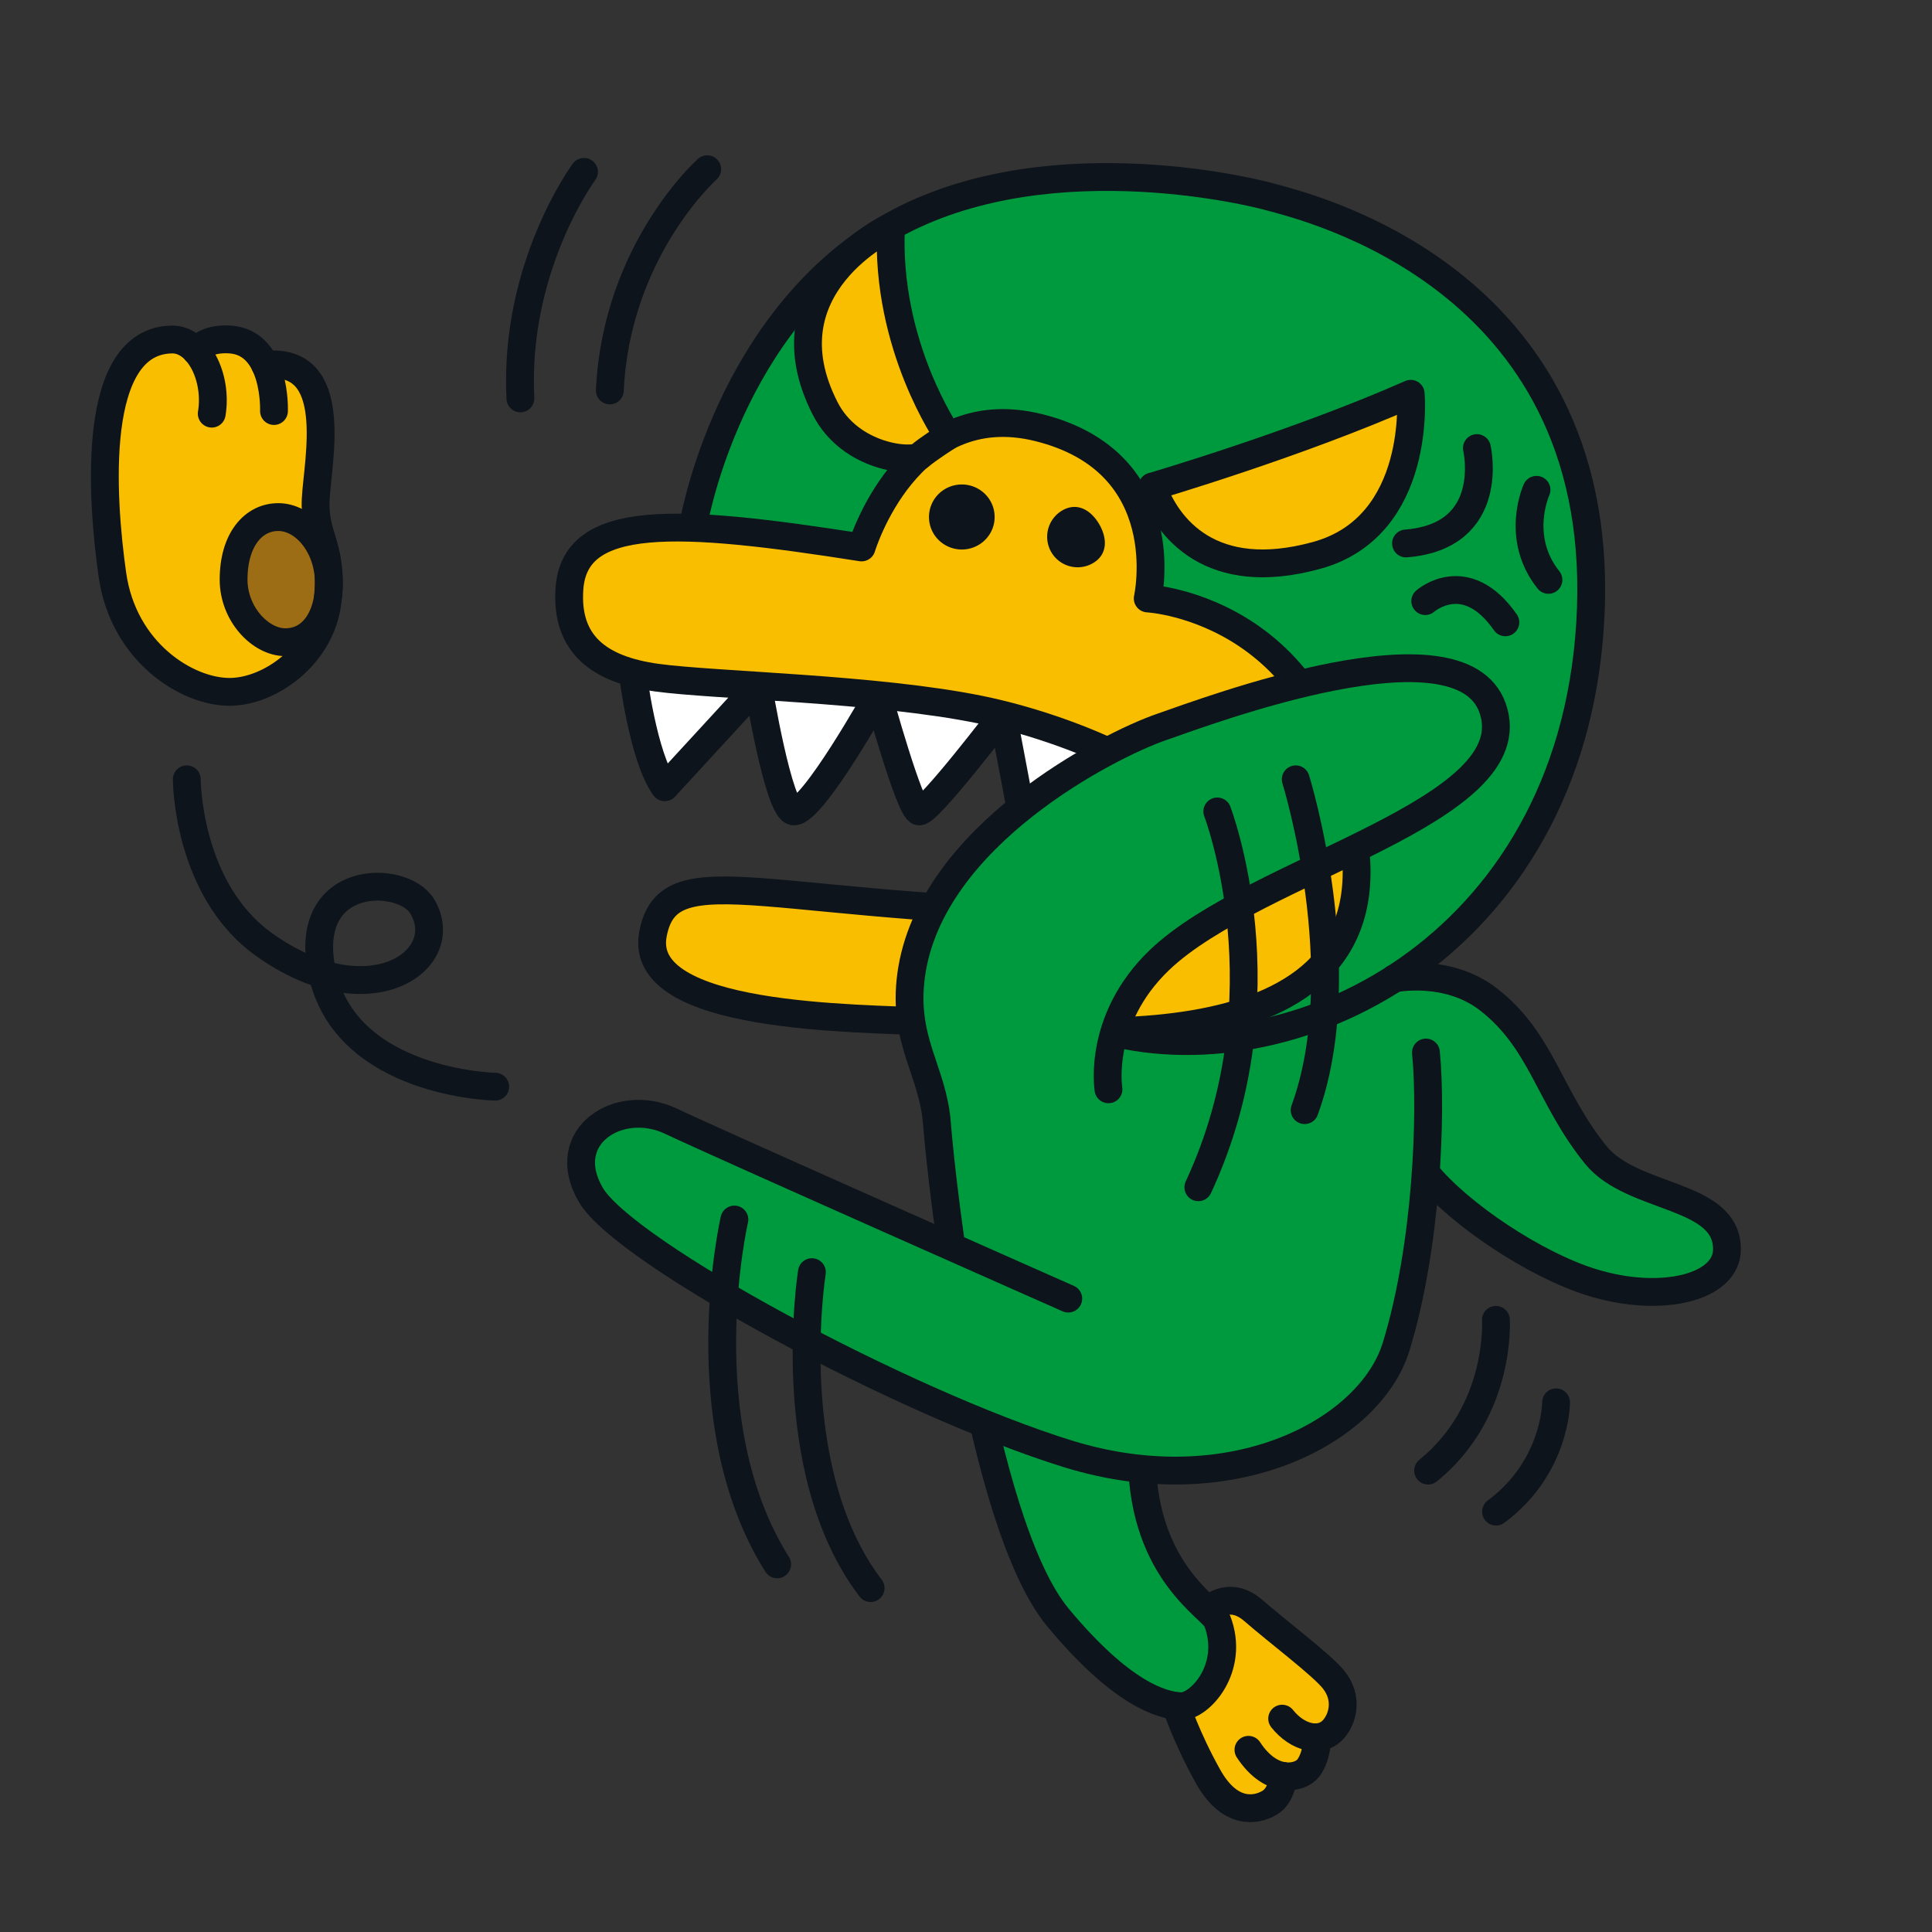 <svg xmlns="http://www.w3.org/2000/svg" width="102" height="102" fill="none"><rect width="100%" height="100%" fill="#333333" stroke="none"/><g clip-path="url(#a)"><path fill="#FABE00" d="M70.402 88.671c-.621-.772-2.938-2.518-4.247-3.655-1.31-1.138-2.38 0-2.38 0-2.622 2.01-1.682 5.048-1.682 5.048s.528 1.65 1.683 3.719c1.154 2.069 2.551 1.813 3.252 1.393.7-.42.7-1.419.7-1.419.605.097 1.113-.126 1.327-.398.483-.609.491-1.641.491-1.641a1.23 1.23 0 0 0 .852-.424c.49-.554.789-1.645 0-2.623h.004Z"/><path stroke="#0E141B" stroke-linecap="round" stroke-linejoin="round" stroke-width="1.469" d="M69.55 91.718s-.008 1.032-.49 1.64c-.42.53-1.923.89-3.148-.977"/><path stroke="#0E141B" stroke-linecap="round" stroke-linejoin="round" stroke-width="1.469" d="M67.729 93.757s0 1-.701 1.419c-.7.42-2.098.675-3.252-1.393-1.155-2.07-1.683-3.719-1.683-3.719s-.94-3.038 1.683-5.048c0 0 1.065-1.138 2.38 0 1.308 1.137 3.63 2.883 4.246 3.655.79.978.491 2.069 0 2.623-.68.768-1.905.457-2.71-.558"/><path fill="#009A3E" d="M75.27 61.917c1.8 2.212 5.788 4.852 8.738 5.77 3.706 1.155 7.164.274 7.168-1.728.008-2.988-4.986-2.59-6.925-4.986-2.467-3.042-2.832-6.01-5.665-8.213-2.17-1.687-4.973-1.108-4.973-1.108l-18.335.4-1.087 17.625 7.734 2.354"/><path fill="#009A3E" d="M58.521 54.451c10.102 2.606 24.836-4.809 25.466-22.33.63-17.521-15-21.193-16.888-21.718-1.888-.524-13.324-3.042-21.134 2.208-7.81 5.25-9.392 15.255-9.392 15.255s20.442 5.573 26.695 10.529c10.345 8.2-4.747 16.052-4.747 16.052v.004Z"/><path stroke="#0E141B" stroke-linecap="round" stroke-linejoin="round" stroke-width="1.469" d="M36.573 27.87s1.582-10.005 9.392-15.255 19.246-2.732 21.134-2.208c1.889.525 17.521 4.197 16.892 21.718-.63 17.521-15.368 24.94-25.465 22.33"/><path fill="#fff" stroke="#0E141B" stroke-linecap="round" stroke-linejoin="round" stroke-width="1.469" d="M33.404 35.524s.538 4.466 1.692 6.04l4.93-5.36s1.084 6.635 1.89 6.635c1.015 0 4.44-6.14 4.44-6.14s1.678 6.086 2.17 6.14c.49.055 4.418-5.099 4.418-5.099l.965 5.103 4.608-3.151-8.036-6.38L33.4 35.53l.003-.005Z"/><path fill="#FABE00" stroke="#0E141B" stroke-linecap="round" stroke-linejoin="round" stroke-width="1.469" d="M30.064 31.072c.285-3.987 5.666-3.706 15.423-2.17 0 0 2.413-8.045 9.337-6.329 7.387 1.83 5.77 9.023 5.77 9.023s10.388.525 11.017 13.954c.546 11.684-18.57 8.603-22.452 8.394-3.882-.21-15.528-.105-14.688-4.617.839-4.511 6.395-1.049 25.914-1.049 3.253 0 4.742-1.003 4.02-3.496-1.049-3.638-8.112-6.383-12.623-7.31-5.51-1.133-14.067-1.276-17.11-1.696-3.042-.42-4.818-1.767-4.608-4.704Z"/><path fill="#FABE00" stroke="#0E141B" stroke-linecap="round" stroke-linejoin="round" stroke-width="1.469" d="M60.838 25.688s7.625-2.237 13.64-4.898c0 0 .629 6.996-4.965 8.532-5.595 1.54-7.903-1.469-8.675-3.639v.005ZM50.061 23.018s-3.32-4.746-3.021-11.041c0 0-6.774 3.118-3.48 9.58 1.348 2.64 4.604 2.867 4.995 2.519.39-.349 1.506-1.058 1.506-1.058Z"/><path fill="#0E141B" d="M52.512 27.295c0-.949-.776-1.717-1.733-1.717-.957 0-1.733.768-1.733 1.717 0 .948.776 1.716 1.733 1.716.957 0 1.733-.768 1.733-1.716ZM58.035 27.68c-.445-.767-1.18-1.178-1.948-.733a1.611 1.611 0 0 0-.587 2.198 1.608 1.608 0 0 0 2.199.588c.768-.445.78-1.284.336-2.056v.004Z"/><path stroke="#0E141B" stroke-linecap="round" stroke-linejoin="round" stroke-width="1.469" d="M77.973 23.656s1.083 4.65-3.743 5.036M81.12 25.86s-1.153 2.518.63 4.754M75.246 31.735s2.131-1.889 4.23 1.12"/><path fill="#009A3E" d="M58.522 57.51s-.605-3.671 2.698-6.831c5.061-4.84 19.531-7.84 17.576-13.312-1.733-4.839-14.898.122-17.521 1.032-2.623.907-12.166 5.687-13.17 13.077-.47 3.483 1.155 5.036 1.364 7.869.21 2.833 2.204 21.034 6.4 26.07 3.35 4.02 5.456 4.616 6.455 4.666.999.05 2.9-2.014 1.939-4.511-.26-.68-3.857-2.518-3.975-8.444"/><path stroke="#0E141B" stroke-linecap="round" stroke-linejoin="round" stroke-width="1.469" d="M68.409 41.144s3.147 10.122.47 17.466M64.267 42.84s3.726 9.698-1 19.841M78.976 69.681s.315 4.801-3.58 7.961M82.153 74.037s.008 3.408-3.169 5.77M37.337 8.934s-4.793 4.268-5.141 11.68M30.832 9.073s-3.706 5.002-3.358 11.96M26.144 57.372s-7.906-.15-9.144-6.051c-1.1-5.246 4.272-5.187 5.296-3.462 1.678 2.82-2.779 5.98-8.343 2.018-4.092-2.912-4.092-8.733-4.092-8.733"/><path fill="#FABE00" d="M16.668 26.35c.105-2.064 1.339-7.52-2.673-7.088-.332-.688-.886-1.271-1.838-1.338-1.373-.097-1.805.62-1.805.62-.353-.39-.785-.629-1.272-.62-4.301.059-3.726 8.322-3.147 12.413.579 4.092 3.936 6.195 6.19 6.19 2.107 0 4.86-1.922 5.175-4.826.314-2.904-.735-3.286-.63-5.35Z"/><path fill="#9D6D16" d="M17.352 30.476c-.13-1.821-1.36-3.177-2.66-3.177-1.31 0-2.359 1.188-2.359 3.303 0 1.825 1.423 3.303 2.728 3.303 1.678 0 2.413-1.755 2.295-3.429h-.004Z"/><path stroke="#0E141B" stroke-linecap="round" stroke-linejoin="round" stroke-width="1.469" d="M58.522 57.51s-.605-3.671 2.698-6.831c5.061-4.84 19.531-7.84 17.576-13.312-1.733-4.839-14.898.122-17.521 1.032-2.623.907-12.166 5.687-13.17 13.077-.47 3.483 1.155 5.036 1.364 7.869.21 2.833 2.204 21.034 6.4 26.07 3.35 4.02 5.456 4.616 6.455 4.666.999.05 2.9-2.014 1.939-4.511-.26-.68-3.857-2.518-3.975-8.444"/><path fill="#009A3E" d="M56.398 68.56s-18.256-8.078-20.983-9.37c-2.728-1.293-6.014.805-4.23 3.882 1.783 3.076 16.56 11.016 25.213 13.69 8.654 2.672 15.939-1.197 17.311-5.666 1.629-5.297 1.889-12.33 1.574-15.528"/><path stroke="#0E141B" stroke-linecap="round" stroke-linejoin="round" stroke-width="1.469" d="M56.398 68.56s-18.256-8.078-20.983-9.37c-2.728-1.293-6.014.805-4.23 3.882 1.783 3.076 16.56 11.016 25.213 13.69 8.654 2.672 15.939-1.197 17.311-5.666 1.629-5.297 1.889-12.33 1.574-15.528"/><path stroke="#0E141B" stroke-linecap="round" stroke-linejoin="round" stroke-width="1.469" d="M73.613 51.657s2.8-.58 4.973 1.107c2.833 2.2 3.198 5.17 5.665 8.213 1.94 2.392 6.933 1.994 6.925 4.986-.004 2.006-3.462 2.887-7.168 1.729-2.95-.92-6.937-3.559-8.737-5.77M42.864 67.163s-1.662 10.441 3.101 16.682M38.772 64.385S36.305 75.086 41.03 82.59M11.179 21.839c.314-1.888-.68-3.936-2.099-3.915-4.301.058-3.726 8.322-3.147 12.413.579 4.092 3.936 6.195 6.19 6.19 2.107 0 4.86-1.922 5.175-4.826.314-2.904-.735-3.286-.63-5.35.105-2.065 1.339-7.521-2.673-7.089"/><path stroke="#0E141B" stroke-linecap="round" stroke-linejoin="round" stroke-width="1.469" d="M14.465 21.7s.139-3.608-2.308-3.776c-1.372-.097-1.805.62-1.805.62M17.352 30.476c-.13-1.821-1.36-3.177-2.66-3.177-1.31 0-2.359 1.188-2.359 3.303 0 1.825 1.423 3.303 2.728 3.303 1.678 0 2.413-1.755 2.295-3.429h-.004Z"/></g><defs><clipPath id="a"><path fill="#fff" d="M4.8 8.2h87.11v88H4.8z"/></clipPath></defs></svg>